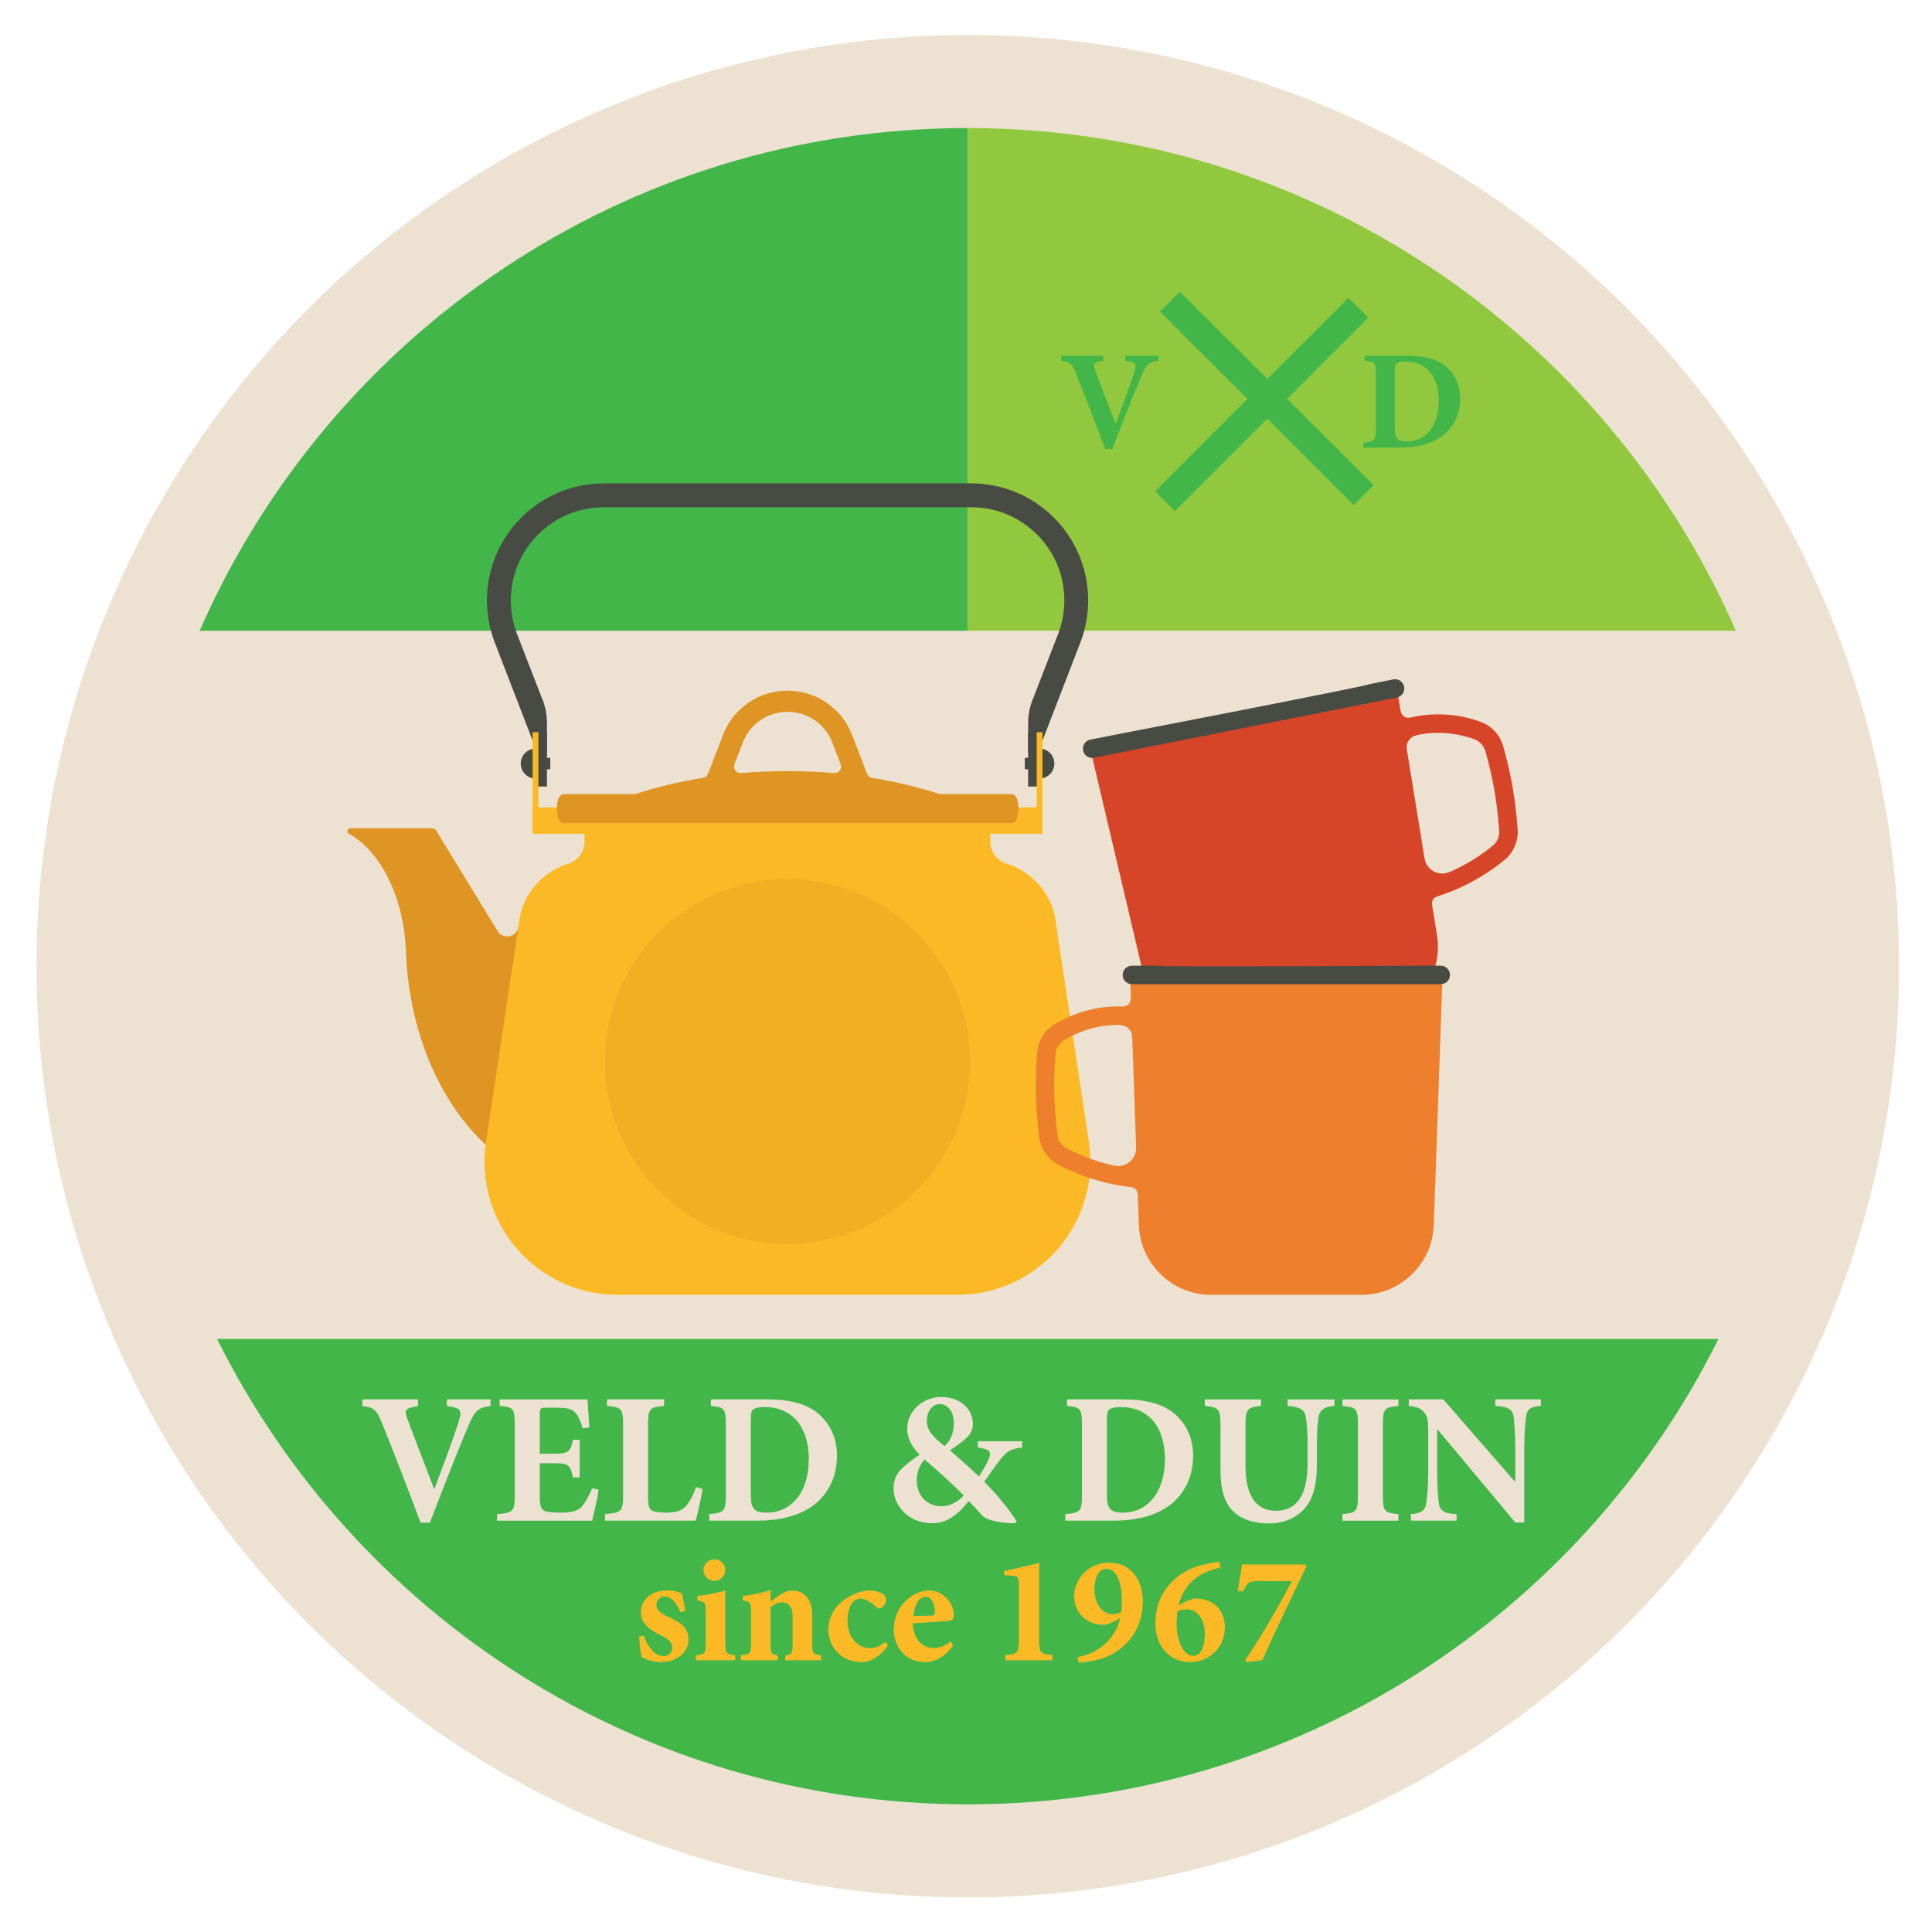 <?xml version="1.0" encoding="UTF-8" standalone="no"?>
<!-- Created with Inkscape (http://www.inkscape.org/) -->

<svg
   xmlns:dc="http://purl.org/dc/elements/1.1/"
   xmlns:cc="http://creativecommons.org/ns#"
   xmlns:rdf="http://www.w3.org/1999/02/22-rdf-syntax-ns#"
   xmlns:svg="http://www.w3.org/2000/svg"
   xmlns="http://www.w3.org/2000/svg"
   xmlns:sodipodi="http://sodipodi.sourceforge.net/DTD/sodipodi-0.dtd"
   xmlns:inkscape="http://www.inkscape.org/namespaces/inkscape"
   width="200"
   height="200"
   viewBox="0 0 200 200"
   id="svg5719"
   version="1.1"
   inkscape:version="0.91 r13725"
   sodipodi:docname="vd-badge-moorke.svg">
  <defs
     id="defs5721" />
  <sodipodi:namedview
     id="base"
     pagecolor="#ffffff"
     bordercolor="#666666"
     borderopacity="1.0"
     inkscape:pageopacity="0.0"
     inkscape:pageshadow="2"
     inkscape:zoom="3.78"
     inkscape:cx="100"
     inkscape:cy="100"
     inkscape:document-units="px"
     inkscape:current-layer="layer1"
     showgrid="false"
     fit-margin-top="10"
     fit-margin-left="10"
     fit-margin-right="10"
     fit-margin-bottom="10"
     units="px"
     inkscape:window-width="926"
     inkscape:window-height="1028"
     inkscape:window-x="56"
     inkscape:window-y="27"
     inkscape:window-maximized="0" />
  <g
     inkscape:label="Layer 1"
     inkscape:groupmode="layer"
     id="layer1"
     transform="translate(-307.23,-462.275)">
    <g
       transform="matrix(1.529,0,0,1.529,-452.232,460.011)"
       id="g430">
      <circle
         style="fill:#ede2d2"
         cx="562.228"
         cy="66.897"
         r="63.051"
         id="circle432" />
      <path
         style="fill:#42b649"
         inkscape:connector-curvature="0"
         d="m 562.228,123.642 c 22.271,0 41.535,-12.836 50.825,-31.509 l -101.65,0 c 9.289,18.672 28.553,31.509 50.825,31.509 z"
         id="path434" />
      <path
         style="fill:#42b649"
         inkscape:connector-curvature="0"
         d="m 562.228,10.151 c -23.261,0 -43.243,14.002 -52.004,34.033 l 52.004,0 0,-34.033 z"
         id="path436" />
      <path
         style="fill:#92c83e"
         inkscape:connector-curvature="0"
         d="M 614.231,44.185 C 605.47,24.154 585.489,10.152 562.227,10.152 l 0,34.033 52.004,0 z"
         id="path438" />
      <g
         id="g440">
        <g
           id="g442">
          <rect
             style="fill:#42b649"
             x="581.274"
             y="19.399"
             transform="matrix(-0.707,-0.707,0.707,-0.707,973.496,460.76)"
             width="1.9"
             height="18.518"
             id="rect444" />
          <rect
             style="fill:#42b649"
             x="581.274"
             y="19.399"
             transform="matrix(0.707,-0.708,0.708,0.707,150.55,420.402)"
             width="1.899"
             height="18.519"
             id="rect446" />
        </g>
        <path
           style="fill:#42b649"
           inkscape:connector-curvature="0"
           d="m 575.127,25.907 c -0.612,0.067 -0.795,0.19 -1.178,1.101 -0.315,0.737 -1.187,2.911 -1.934,4.881 l -0.479,0 c -0.65,-1.751 -1.551,-4.057 -1.951,-5.044 -0.288,-0.748 -0.451,-0.88 -1.035,-0.938 l 0,-0.345 2.852,0 0,0.345 c -0.698,0.105 -0.698,0.211 -0.555,0.622 0.277,0.766 1.035,2.709 1.378,3.608 l 0.03,0 c 0.525,-1.397 0.938,-2.498 1.205,-3.331 0.211,-0.67 0.211,-0.804 -0.573,-0.899 l 0,-0.345 2.239,0 0,0.345 z"
           id="path448" />
        <path
           style="fill:#42b649"
           inkscape:connector-curvature="0"
           d="m 591.975,25.562 c 1.197,0 2.125,0.24 2.748,0.833 0.469,0.45 0.842,1.13 0.842,2.029 0,1.168 -0.469,2.001 -1.196,2.566 -0.708,0.536 -1.704,0.794 -2.9,0.794 l -2.461,0 0,-0.334 c 0.756,-0.067 0.853,-0.135 0.853,-0.948 l 0,-3.657 c 0,-0.823 -0.087,-0.88 -0.765,-0.948 l 0,-0.335 2.879,0 z m -0.833,4.882 c 0,0.689 0.145,0.929 0.814,0.929 1.281,0 2.162,-1.053 2.162,-2.757 0,-0.909 -0.276,-1.637 -0.708,-2.067 -0.4,-0.393 -0.908,-0.594 -1.559,-0.594 -0.347,0 -0.547,0.077 -0.604,0.134 -0.086,0.087 -0.105,0.249 -0.105,0.527 l 0,3.828 z"
           id="path450" />
      </g>
      <g
         id="g452">
        <path
           style="fill:#ede2d2"
           inkscape:connector-curvature="0"
           d="m 529.915,96.682 c -0.809,0.088 -1.048,0.253 -1.553,1.452 -0.417,0.972 -1.565,3.839 -2.551,6.44 l -0.631,0 c -0.859,-2.311 -2.046,-5.354 -2.576,-6.655 -0.379,-0.985 -0.594,-1.162 -1.364,-1.238 l 0,-0.455 3.764,0 0,0.455 c -0.922,0.14 -0.922,0.277 -0.733,0.821 0.367,1.01 1.365,3.573 1.818,4.761 l 0.039,0 c 0.692,-1.845 1.236,-3.297 1.59,-4.396 0.278,-0.884 0.278,-1.061 -0.758,-1.187 l 0,-0.455 2.955,0 0,0.457 z"
           id="path454" />
        <path
           style="fill:#ede2d2"
           inkscape:connector-curvature="0"
           d="m 537.237,102.338 c -0.076,0.569 -0.341,1.718 -0.442,2.097 l -6.439,0 0,-0.442 c 1.073,-0.089 1.199,-0.165 1.199,-1.237 l 0,-4.849 c 0,-1.099 -0.126,-1.163 -1.022,-1.237 l 0,-0.442 5.947,0 c 0.013,0.228 0.076,1.111 0.127,1.894 l -0.455,0.063 c -0.127,-0.441 -0.29,-0.859 -0.518,-1.085 -0.216,-0.229 -0.556,-0.316 -1.263,-0.316 l -0.606,0 c -0.467,0 -0.518,0.025 -0.518,0.442 l 0,2.677 0.847,0 c 1.061,0 1.225,-0.062 1.401,-0.947 l 0.454,0 0,2.55 -0.454,0 c -0.177,-0.909 -0.329,-0.959 -1.401,-0.959 l -0.847,0 0,2.184 c 0,0.593 0.051,0.91 0.304,1.036 0.227,0.101 0.656,0.127 1.137,0.127 0.643,0 1.098,-0.089 1.4,-0.405 0.24,-0.277 0.468,-0.682 0.707,-1.238 l 0.442,0.087 z"
           id="path456" />
        <path
           style="fill:#ede2d2"
           inkscape:connector-curvature="0"
           d="m 544.281,102.3 c -0.101,0.531 -0.366,1.793 -0.467,2.134 l -6.149,0 0,-0.442 c 1.099,-0.089 1.225,-0.177 1.225,-1.237 l 0,-4.836 c 0,-1.087 -0.126,-1.162 -1.086,-1.25 l 0,-0.442 3.863,0 0,0.442 c -0.972,0.089 -1.086,0.164 -1.086,1.25 l 0,4.924 c 0,0.594 0.052,0.821 0.316,0.934 0.215,0.089 0.556,0.115 0.946,0.115 0.531,0 0.986,-0.089 1.288,-0.43 0.24,-0.266 0.468,-0.67 0.708,-1.301 l 0.442,0.139 z"
           id="path458" />
        <path
           style="fill:#ede2d2"
           inkscape:connector-curvature="0"
           d="m 548.636,96.227 c 1.578,0 2.804,0.315 3.624,1.098 0.619,0.594 1.111,1.49 1.111,2.678 0,1.54 -0.618,2.638 -1.578,3.383 -0.935,0.708 -2.247,1.048 -3.826,1.048 l -3.245,0 0,-0.442 c 0.997,-0.089 1.124,-0.177 1.124,-1.25 l 0,-4.824 c 0,-1.087 -0.113,-1.162 -1.01,-1.25 l 0,-0.442 3.8,0 z m -1.098,6.44 c 0,0.909 0.188,1.226 1.072,1.226 1.692,0 2.854,-1.39 2.854,-3.638 0,-1.199 -0.366,-2.159 -0.935,-2.728 -0.53,-0.518 -1.199,-0.784 -2.059,-0.784 -0.454,0 -0.72,0.102 -0.795,0.178 -0.113,0.114 -0.139,0.329 -0.139,0.695 l 0,5.051 z"
           id="path460" />
        <path
           style="fill:#ede2d2"
           inkscape:connector-curvature="0"
           d="m 565.907,99.484 c -0.783,0.089 -1.049,0.253 -1.503,0.847 -0.354,0.441 -0.669,0.922 -1.061,1.477 0.808,0.783 1.591,1.755 2.185,2.651 l -0.075,0.152 c -1.251,0 -2.008,-0.29 -2.173,-0.455 -0.164,-0.164 -0.53,-0.593 -0.997,-1.047 -0.782,1.022 -1.591,1.502 -2.438,1.502 -1.718,0 -2.639,-1.264 -2.639,-2.348 0,-1.062 0.644,-1.517 1.768,-2.299 -0.505,-0.493 -0.847,-1.048 -0.847,-1.793 0,-1.125 1.049,-2.109 2.299,-2.109 1.263,0 2.146,0.784 2.146,1.832 0,0.442 -0.202,0.757 -0.543,1.035 -0.252,0.228 -0.606,0.481 -1.01,0.746 0.366,0.315 1.086,0.946 1.97,1.767 0.215,-0.329 0.416,-0.682 0.619,-1.085 0.252,-0.569 0.163,-0.746 -0.695,-0.872 l 0,-0.429 2.993,0 0,0.428 z m -5.442,3.979 c 0.556,0 1.16,-0.341 1.49,-0.733 -0.935,-0.947 -1.579,-1.503 -2.652,-2.438 -0.341,0.367 -0.529,0.897 -0.529,1.389 0,1.212 0.833,1.781 1.679,1.781 l 0.012,0 z m -0.164,-6.921 c -0.48,0 -0.846,0.531 -0.846,1.124 0,0.619 0.341,1.048 1.198,1.717 0.329,-0.278 0.632,-0.782 0.632,-1.553 0,-0.657 -0.328,-1.288 -0.973,-1.288 l -0.011,0 z"
           id="path462" />
        <path
           style="fill:#ede2d2"
           inkscape:connector-curvature="0"
           d="m 572.748,96.227 c 1.578,0 2.804,0.315 3.624,1.098 0.619,0.594 1.111,1.49 1.111,2.678 0,1.54 -0.618,2.638 -1.578,3.383 -0.934,0.708 -2.248,1.048 -3.826,1.048 l -3.245,0 0,-0.442 c 0.997,-0.089 1.124,-0.177 1.124,-1.25 l 0,-4.824 c 0,-1.087 -0.114,-1.162 -1.011,-1.25 l 0,-0.442 3.801,0 z m -1.099,6.44 c 0,0.909 0.189,1.226 1.073,1.226 1.692,0 2.854,-1.39 2.854,-3.638 0,-1.199 -0.366,-2.159 -0.934,-2.728 -0.53,-0.518 -1.2,-0.784 -2.059,-0.784 -0.454,0 -0.72,0.102 -0.795,0.178 -0.114,0.114 -0.14,0.329 -0.14,0.695 l 0,5.051 z"
           id="path464" />
        <path
           style="fill:#ede2d2"
           inkscape:connector-curvature="0"
           d="m 587.053,96.669 c -0.694,0.038 -1.011,0.303 -1.073,0.745 -0.064,0.391 -0.114,0.858 -0.114,1.755 l 0,1.377 c 0,1.338 -0.201,2.399 -0.909,3.156 -0.58,0.606 -1.438,0.922 -2.336,0.922 -0.833,0 -1.629,-0.176 -2.234,-0.656 -0.721,-0.555 -1.048,-1.49 -1.048,-2.967 l 0,-2.968 c 0,-1.186 -0.127,-1.274 -1.061,-1.363 l 0,-0.442 3.801,0 0,0.442 c -0.923,0.089 -1.049,0.177 -1.049,1.363 l 0,2.741 c 0,1.895 0.682,2.993 2.045,2.993 1.504,0 2.16,-1.137 2.16,-3.246 l 0,-1.351 c 0,-0.896 -0.063,-1.376 -0.127,-1.755 -0.063,-0.442 -0.365,-0.695 -1.225,-0.745 l 0,-0.442 3.17,0 0,0.441 z"
           id="path466" />
        <path
           style="fill:#ede2d2"
           inkscape:connector-curvature="0"
           d="m 587.594,104.435 0,-0.442 c 0.935,-0.089 1.048,-0.177 1.048,-1.237 l 0,-4.836 c 0,-1.074 -0.113,-1.162 -1.048,-1.25 l 0,-0.442 3.788,0 0,0.442 c -0.935,0.089 -1.048,0.177 -1.048,1.25 l 0,4.836 c 0,1.06 0.113,1.148 1.048,1.237 l 0,0.442 -3.788,0 z"
           id="path468" />
        <path
           style="fill:#ede2d2"
           inkscape:connector-curvature="0"
           d="m 601.027,96.669 c -0.682,0.038 -0.947,0.201 -1.01,0.783 -0.039,0.392 -0.114,0.985 -0.114,2.096 l 0,5.013 -0.606,0 -5.252,-6.289 -0.038,0 0,2.841 c 0,1.111 0.063,1.667 0.101,2.046 0.063,0.555 0.278,0.795 1.213,0.833 l 0,0.442 -3.094,0 0,-0.442 c 0.706,-0.051 0.997,-0.252 1.048,-0.796 0.051,-0.416 0.126,-0.972 0.126,-2.083 l 0,-2.639 c 0,-0.82 -0.025,-1.061 -0.266,-1.351 -0.227,-0.302 -0.518,-0.404 -1.047,-0.455 l 0,-0.442 2.335,0 4.824,5.543 0.05,0 0,-2.222 c 0,-1.111 -0.075,-1.705 -0.101,-2.072 -0.062,-0.542 -0.328,-0.757 -1.25,-0.808 l 0,-0.442 3.081,0 0,0.444 z"
           id="path470" />
      </g>
      <g
         id="g472">
        <g
           id="g474">
          <path
             style="fill:#fbba25"
             inkscape:connector-curvature="0"
             d="m 542.78,110.632 c -0.281,-0.635 -0.613,-1.062 -1.102,-1.062 -0.271,0 -0.531,0.229 -0.531,0.562 0,0.323 0.238,0.562 0.77,0.801 0.844,0.364 1.404,0.729 1.404,1.541 0,1.03 -0.988,1.54 -1.861,1.54 -0.553,0 -1.104,-0.198 -1.312,-0.354 -0.062,-0.167 -0.156,-0.895 -0.166,-1.395 l 0.312,-0.031 c 0.229,0.656 0.707,1.374 1.342,1.374 0.344,0 0.572,-0.25 0.572,-0.562 0,-0.302 -0.145,-0.562 -0.791,-0.864 -0.479,-0.239 -1.32,-0.646 -1.32,-1.541 0,-0.812 0.654,-1.478 1.748,-1.478 0.479,-0.01 0.76,0.083 0.998,0.188 0.105,0.239 0.23,0.978 0.25,1.186 l -0.313,0.095 z"
             id="path476" />
          <path
             style="fill:#fbba25"
             inkscape:connector-curvature="0"
             d="m 543.821,113.89 0,-0.333 c 0.604,-0.073 0.666,-0.114 0.666,-0.854 l 0,-2.061 c 0,-0.687 -0.072,-0.718 -0.572,-0.801 l 0,-0.302 c 0.625,-0.073 1.312,-0.208 1.895,-0.375 l 0,3.538 c 0,0.718 0.053,0.771 0.676,0.854 l 0,0.333 -2.665,0 z m 0.51,-6.109 c 0,-0.417 0.344,-0.729 0.74,-0.729 0.416,0 0.738,0.312 0.738,0.729 0,0.395 -0.322,0.728 -0.75,0.728 -0.384,0 -0.728,-0.333 -0.728,-0.728 z"
             id="path478" />
          <path
             style="fill:#fbba25"
             inkscape:connector-curvature="0"
             d="m 549.878,113.89 0,-0.333 c 0.438,-0.073 0.49,-0.104 0.49,-0.843 l 0,-1.769 c 0,-0.75 -0.344,-0.979 -0.719,-0.979 -0.26,0 -0.5,0.115 -0.77,0.323 l 0,2.519 c 0,0.645 0.062,0.676 0.488,0.749 l 0,0.333 -2.508,0 0,-0.333 c 0.646,-0.094 0.697,-0.104 0.697,-0.801 l 0,-2.154 c 0,-0.625 -0.051,-0.666 -0.561,-0.76 l 0,-0.302 c 0.592,-0.073 1.27,-0.218 1.883,-0.395 l 0,0.77 c 0.209,-0.146 0.416,-0.312 0.645,-0.458 0.312,-0.198 0.51,-0.292 0.812,-0.292 0.842,0 1.363,0.625 1.363,1.665 l 0,1.967 c 0,0.656 0.062,0.677 0.604,0.76 l 0,0.333 -2.424,0 z"
             id="path480" />
          <path
             style="fill:#fbba25"
             inkscape:connector-curvature="0"
             d="m 556.831,112.891 c -0.479,0.676 -1.154,1.124 -1.789,1.124 -1.426,0 -2.258,-1.083 -2.258,-2.217 0,-0.76 0.385,-1.499 1.051,-1.987 0.676,-0.5 1.363,-0.646 1.758,-0.646 l 0.012,0 c 0.375,0 0.717,0.115 0.895,0.26 0.146,0.104 0.188,0.229 0.188,0.375 0,0.302 -0.271,0.572 -0.447,0.572 -0.074,0 -0.137,-0.031 -0.23,-0.114 -0.436,-0.375 -0.758,-0.541 -1.051,-0.541 -0.416,0 -0.873,0.396 -0.873,1.509 0,1.384 0.988,1.842 1.436,1.842 0.438,0 0.738,-0.104 1.113,-0.427 l 0.195,0.25 z"
             id="path482" />
          <path
             style="fill:#fbba25"
             inkscape:connector-curvature="0"
             d="m 561.245,112.859 c -0.635,0.947 -1.447,1.155 -1.873,1.155 -1.385,0 -2.154,-1.03 -2.154,-2.227 0,-0.791 0.332,-1.457 0.77,-1.884 0.457,-0.458 1.029,-0.739 1.592,-0.739 l 0.01,0 c 0.959,0 1.697,0.822 1.688,1.675 0,0.208 -0.062,0.344 -0.303,0.375 -0.188,0.021 -1.457,0.125 -2.477,0.167 0.053,1.113 0.666,1.675 1.404,1.675 0.406,0 0.791,-0.135 1.156,-0.447 l 0.187,0.25 z m -1.885,-3.277 c -0.385,0 -0.748,0.479 -0.811,1.311 0.426,-0.01 0.811,-0.021 1.238,-0.031 0.156,-0.01 0.207,-0.031 0.219,-0.208 0,-0.531 -0.23,-1.072 -0.635,-1.072 l -0.011,0 z"
             id="path484" />
          <path
             style="fill:#fbba25"
             inkscape:connector-curvature="0"
             d="m 564.772,113.89 0,-0.354 c 0.822,-0.052 0.916,-0.208 0.916,-0.947 l 0,-3.777 c 0,-0.542 -0.041,-0.614 -0.469,-0.646 l -0.529,-0.042 0,-0.302 c 0.686,-0.104 1.457,-0.292 2.371,-0.541 l 0,5.307 c 0,0.718 0.074,0.895 0.906,0.947 l 0,0.354 -3.195,0 z"
             id="path486" />
          <path
             style="fill:#fbba25"
             inkscape:connector-curvature="0"
             d="m 571.81,107.282 c 1.508,0 2.268,1.207 2.268,2.633 0,1.883 -1.102,3.205 -2.57,3.788 -0.416,0.167 -1.311,0.333 -1.779,0.344 l -0.062,-0.375 c 1.541,-0.271 2.613,-1.384 2.873,-2.633 l -0.5,0.26 c -0.25,0.135 -0.426,0.188 -0.604,0.188 -1.238,0 -2.008,-0.874 -2.008,-1.967 0,-0.926 0.791,-2.237 2.371,-2.237 l 0.011,0 z m -0.219,0.416 c -0.553,0 -0.791,0.739 -0.791,1.405 0,0.885 0.479,1.665 1.238,1.665 0.26,0 0.426,-0.073 0.572,-0.135 0.041,-0.292 0.053,-0.541 0.053,-0.77 0,-1.02 -0.262,-2.165 -1.062,-2.165 l -0.01,0 z"
             id="path488" />
          <path
             style="fill:#fbba25"
             inkscape:connector-curvature="0"
             d="m 577.022,109.904 c 0.262,-0.114 0.449,-0.198 0.615,-0.198 1.195,0 1.998,0.771 1.998,1.946 0,1.311 -1,2.362 -2.373,2.362 -1.301,0 -2.332,-0.999 -2.332,-2.654 0,-2.216 1.562,-3.403 2.77,-3.809 0.457,-0.156 1.154,-0.281 1.551,-0.333 l 0.072,0.396 c -0.303,0.062 -0.75,0.198 -1.113,0.375 -0.51,0.26 -1.395,0.853 -1.707,2.165 l 0.519,-0.25 z m 0.053,0.541 c -0.24,0 -0.438,0.042 -0.645,0.114 -0.043,0.177 -0.062,0.583 -0.062,0.833 0,1.384 0.561,2.196 1.113,2.196 0.635,-0.01 0.791,-0.812 0.791,-1.478 0,-0.979 -0.49,-1.665 -1.188,-1.665 l -0.009,0 z"
             id="path490" />
          <path
             style="fill:#fbba25"
             inkscape:connector-curvature="0"
             d="m 585.151,107.531 c -0.988,2.092 -2.039,4.225 -2.986,6.358 l -1.072,0.125 -0.082,-0.135 c 1.229,-1.821 2.268,-3.653 3.164,-5.349 l -2.217,0 c -0.709,0 -0.791,0.073 -1.082,0.687 l -0.365,0 c 0.146,-0.812 0.209,-1.363 0.281,-1.811 l 4.266,0 0.093,0.125 z"
             id="path492" />
        </g>
      </g>
      <path
         style="fill:#474b44"
         inkscape:connector-curvature="0"
         d="m 562.455,34.207 c 4.377,0 7.924,3.548 7.924,7.923 l 0,0 c 0,0.966 -0.173,1.897 -0.492,2.754 l 0,0 0,0.002 -2.906,7.524 c -0.048,0.135 -0.173,0.231 -0.322,0.231 -0.191,0 -0.346,-0.155 -0.346,-0.345 l 0.003,-1.876 c 0,-0.598 0.126,-1.17 0.35,-1.687 l 0,0 1.712,-4.42 0,0 c 0.25,-0.68 0.388,-1.413 0.388,-2.182 l 0,0 c 0,-1.745 -0.705,-3.316 -1.849,-4.461 l 0,0 c -1.143,-1.143 -2.715,-1.847 -4.461,-1.847 l 0,0 -24.859,0 0,0 c -1.745,0 -3.316,0.705 -4.461,1.847 l 0,0 c -1.143,1.145 -1.848,2.716 -1.848,4.461 l 0,0 c 0,0.77 0.136,1.502 0.387,2.182 l 0,0 1.712,4.42 0,0 c 0.226,0.517 0.349,1.089 0.349,1.687 l 0.003,1.876 c 0,0.19 -0.153,0.345 -0.343,0.345 -0.149,0 -0.278,-0.096 -0.325,-0.231 l -2.906,-7.524 0,-0.002 0,0 c -0.317,-0.857 -0.491,-1.788 -0.491,-2.754 l 0,0 c 0,-4.375 3.547,-7.923 7.924,-7.923 l 24.857,0 z"
         id="path494" />
      <path
         style="fill:#474b44"
         inkscape:connector-curvature="0"
         d="m 567.076,54.192 c 0.56,0 1.013,-0.454 1.013,-1.015 0,-0.56 -0.453,-1.016 -1.013,-1.016"
         id="path496" />
      <rect
         style="fill:#474b44"
         x="566.312"
         y="51.1"
         width="0.688"
         height="3.632"
         id="rect498" />
      <rect
         style="fill:#fbba25"
         x="566.896"
         y="51.054"
         width="0.389"
         height="6.877"
         id="rect500" />
      <polyline
         style="fill:#fbba25"
         points="561.992,56.138 567.284,56.138 567.284,57.932 562.111,57.932  "
         id="polyline502" />
      <rect
         style="fill:#474b44"
         x="566.089"
         y="52.79"
         width="0.449"
         height="0.776"
         id="rect504" />
      <path
         style="fill:#474b44"
         inkscape:connector-curvature="0"
         d="m 532.976,54.192 c -0.56,0 -1.015,-0.454 -1.015,-1.015 0,-0.56 0.455,-1.016 1.015,-1.016"
         id="path506" />
      <rect
         style="fill:#474b44"
         x="533.049"
         y="51.1"
         width="0.688"
         height="3.632"
         id="rect508" />
      <rect
         style="fill:#fbba25"
         x="532.768"
         y="51.054"
         width="0.389"
         height="6.877"
         id="rect510" />
      <polyline
         style="fill:#fbba25"
         points="538.058,56.138 532.768,56.138 532.768,57.932 537.938,57.932  "
         id="polyline512" />
      <g
         id="g514">
        <path
           style="fill:#de9524"
           inkscape:connector-curvature="0"
           d="m 562.087,55.879 c -3.444,-1.384 -7.599,-2.192 -12.069,-2.192 -4.332,0 -8.366,0.759 -11.748,2.065"
           id="path516" />
        <path
           style="fill:#de9524"
           inkscape:connector-curvature="0"
           d="m 553.013,51.646 c -0.493,-1.158 -1.642,-1.97 -2.98,-1.97 l 0,0 -0.015,0 c -1.338,0 -2.486,0.812 -2.98,1.97 l 0,0 -1.179,3.046 -1.338,-0.518 1.19,-3.075 0,-0.004 c 0.71,-1.678 2.371,-2.854 4.307,-2.855 l 0,0 0.015,0 c 1.936,10e-4 3.598,1.177 4.306,2.855 l 0,0 0.007,0.015 1.184,3.064 0.003,0 -1.339,0.518 -1.181,-3.046 0,0 z"
           id="path518" />
        <path
           style="fill:#de9524"
           inkscape:connector-curvature="0"
           d="m 553.617,53.206 c 0.022,0.053 0.036,0.112 0.036,0.173 0,0.249 -0.201,0.449 -0.45,0.449 -0.011,0 -0.022,0 -0.033,-0.001 l -0.022,0.059 2.478,0.398 0.118,-0.132 c -0.155,-0.028 -0.281,-0.139 -0.336,-0.283"
           id="path520" />
        <path
           style="fill:#de9524"
           inkscape:connector-curvature="0"
           d="m 546.434,53.206 c -0.022,0.053 -0.034,0.112 -0.034,0.173 0,0.249 0.198,0.449 0.447,0.449 0.01,0 0.022,0 0.035,-0.001 l 0.021,0.059 -2.478,0.398 -0.118,-0.132 c 0.156,-0.028 0.284,-0.139 0.336,-0.283"
           id="path522" />
      </g>
      <path
         style="fill:#de9524"
         inkscape:connector-curvature="0"
         d="m 530.211,79.526 c -3.495,-2.84 -5.874,-7.972 -6.034,-13.88 -0.199,-3.597 -1.784,-6.611 -3.88,-7.728 -0.046,-0.038 -0.075,-0.095 -0.075,-0.158 0,-0.111 0.092,-0.201 0.203,-0.201 l 5.501,0 c 0.145,0 0.271,0.076 0.342,0.19 l 0.01,0.033 4.126,6.751 c 0.137,0.211 0.375,0.35 0.644,0.35 0.396,0 0.72,-0.302 0.759,-0.688 l 0.317,0.015 -1.913,15.316 z"
         id="path524" />
      <path
         style="fill:#fbba25"
         inkscape:connector-curvature="0"
         d="m 563.757,55.868 0,2.587 c 0,0.723 0.487,1.33 1.15,1.513 1.679,0.544 3.019,2.026 3.262,3.818 l 2.218,14.743 c 0.094,0.521 0.142,1.057 0.142,1.604 0,4.979 -4.035,9.016 -9.013,9.016 l -22.994,0 c -4.979,0 -9.016,-4.037 -9.016,-9.016 0,-0.547 0.049,-1.083 0.143,-1.604 l 2.219,-14.743 c 0.243,-1.792 1.583,-3.274 3.261,-3.818 0.664,-0.184 1.151,-0.791 1.151,-1.513 l 0,-2.587"
         id="path526" />
      <path
         style="fill:#de9524"
         inkscape:connector-curvature="0"
         d="m 540.48,55.242 -5.562,0 c -0.38,0 -0.509,0.441 -0.509,0.986 l 0,0 c 0,0.544 0.129,0.985 0.509,0.985 l 5.562,0 19.106,0 5.561,0 c 0.38,0 0.508,-0.441 0.508,-0.985 l 0,0 c 0,-0.545 -0.128,-0.986 -0.508,-0.986 l -5.561,0 -19.106,0 z"
         id="path528" />
      <rect
         style="fill:#474b44"
         x="533.511"
         y="52.79"
         width="0.45"
         height="0.776"
         id="rect530" />
      <path
         style="fill:#d64527"
         inkscape:connector-curvature="0"
         d="m 591.236,47.793 c 0,0 2.723,16.766 2.76,16.994 0.435,2.672 -1.382,5.191 -4.055,5.626 l -9.632,1.915 c -2.638,0.621 -5.277,-1.012 -5.899,-3.647 -0.052,-0.224 -3.949,-16.757 -3.949,-16.757"
         id="path532" />
      <path
         style="fill:#474b44"
         inkscape:connector-curvature="0"
         d="m 589.438,47.797 1.596,-0.317 c 0.339,-0.067 0.669,0.154 0.736,0.492 l 0,0 c 0.067,0.34 -0.153,0.667 -0.493,0.735 l -1.595,0.317 -17.315,3.442 -1.596,0.317 c -0.34,0.068 -0.669,-0.15 -0.736,-0.49 l 0,0 c -0.068,-0.339 0.152,-0.669 0.493,-0.737 l 1.596,-0.317 c 0,0.001 17.519,-3.376 17.314,-3.442 z"
         id="path534" />
      <path
         style="fill:#d64527"
         inkscape:connector-curvature="0"
         d="m 592.577,61.257 c 1.95,-0.401 3.899,-1.424 5.26,-2.577 l 0,0 c 0.261,-0.251 0.403,-0.612 0.368,-0.988 l 0,0 -0.001,-0.007 0,-0.006 c -0.075,-1.014 -0.207,-2.146 -0.412,-3.181 l 0,0 c -0.146,-0.73 -0.332,-1.503 -0.529,-2.19 l 0,0 c -0.116,-0.372 -0.403,-0.659 -0.756,-0.783 l 0,0 -0.004,-0.002 c -1.154,-0.421 -2.491,-0.551 -3.767,-0.295 l 0,0 c -0.454,0.09 -0.888,0.223 -1.301,0.396 l 0,0 -0.481,-1.157 c 0.487,-0.203 1.002,-0.362 1.538,-0.468 l 0,0 c 1.515,-0.299 3.068,-0.149 4.431,0.345 l 0,0 0.003,10e-4 0.006,0.002 0,0 0,0 0,0 0,0 c 0.714,0.254 1.295,0.835 1.528,1.601 l 0,0 0.002,0.004 10e-4,0.003 c 0.211,0.729 0.403,1.531 0.557,2.299 l 0,0 c 0.219,1.103 0.354,2.276 0.432,3.326 l 0,0 c 0.072,0.776 -0.229,1.517 -0.767,2.023 l 0,0 -0.014,0.011 -0.012,0.01 c -1.527,1.292 -3.628,2.401 -5.827,2.859 l 0,0 -0.255,-1.226 0,0 z m 4.355,-10.91 -0.009,-0.003 0,0 0,0 0.009,0.003 0,0 0,0 z"
         id="path536" />
      <path
         style="fill:#d64527"
         inkscape:connector-curvature="0"
         d="m 592.606,51.264 c -0.428,0.085 -0.709,0.482 -0.659,0.907 0,0 -0.481,0.096 -0.479,0.054 0,-0.043 -0.128,-2.347 -0.128,-2.347 l 0.207,-0.212 c 0.056,0.28 0.329,0.462 0.608,0.406"
         id="path538" />
      <path
         style="fill:#d64527"
         inkscape:connector-curvature="0"
         d="m 594.026,62.158 c -0.257,0.073 -0.418,0.332 -0.364,0.597 0,0 -0.143,0.059 -0.153,0.008 -0.01,-0.051 -0.616,-3.153 -0.616,-3.153 l 0.261,0.021 c 0.132,0.668 0.781,1.101 1.446,0.968 0.084,-0.017 0.167,-0.042 0.242,-0.074"
         id="path540" />
      <path
         style="fill:#ed7f2d"
         inkscape:connector-curvature="0"
         d="m 573.204,67.21 c 0,0 0.599,16.976 0.606,17.206 0.096,2.706 2.366,4.822 5.073,4.728 l 9.821,0 c 2.706,0.094 4.978,-2.022 5.075,-4.728 0.006,-0.23 0.604,-17.206 0.604,-17.206"
         id="path542" />
      <path
         style="fill:#474b44"
         inkscape:connector-curvature="0"
         d="m 574.966,66.863 -1.626,0 c -0.346,0 -0.626,0.282 -0.626,0.626 l 0,0 c 0,0.347 0.28,0.625 0.626,0.625 l 1.626,0 17.655,0 1.629,0 c 0.344,0 0.624,-0.278 0.624,-0.625 l 0,0 c 0,-0.345 -0.28,-0.626 -0.624,-0.626 l -1.629,0 c 0,0 -17.841,0.105 -17.655,0 z"
         id="path544" />
      <path
         style="fill:#ed7f2d"
         inkscape:connector-curvature="0"
         d="m 574.514,80.677 -0.011,1.252 0,0 c -2.247,-0.021 -4.523,-0.698 -6.274,-1.668 l -0.013,-0.007 -0.015,-0.008 0,0 c -0.627,-0.392 -1.065,-1.06 -1.147,-1.834 l 0,0 c -0.129,-1.045 -0.225,-2.223 -0.225,-3.347 l 0,0 c 0,-0.783 0.033,-1.607 0.099,-2.364 l 0,-0.003 0,-0.004 0,0 c 0.081,-0.796 0.537,-1.479 1.188,-1.867 l 0,0 0,0 0,0 0,0 c 10e-4,-0.002 0.005,-0.003 0.005,-0.003 l 10e-4,-0.001 0,0 c 1.241,-0.752 2.735,-1.202 4.279,-1.203 l 0,0 c 0.546,0 1.081,0.055 1.6,0.159 l -0.246,1.228 0,0 c -0.438,-0.089 -0.89,-0.134 -1.354,-0.134 l 0,0 c -1.299,-0.001 -2.587,0.386 -3.636,1.024 l -0.004,0.003 0,0 c -0.322,0.19 -0.546,0.527 -0.588,0.915 l 0,0 c -0.062,0.713 -0.093,1.506 -0.093,2.252 l 0,0 c 0,1.054 0.093,2.191 0.216,3.2 l 10e-4,0.006 10e-4,0.007 0,0 c 0.037,0.375 0.249,0.702 0.554,0.898 l 0,0 c 1.56,0.863 3.67,1.486 5.662,1.499 l 0,0 z m -6.398,-9.851 0,0 0.007,-0.005 -0.001,0 -10e-4,0.001 c 0,10e-4 -0.004,10e-4 -0.005,0.004 l 0,0 z"
         id="path546" />
      <path
         style="fill:#ed7f2d"
         inkscape:connector-curvature="0"
         d="m 572.536,70.881 c 0.435,0 0.79,0.335 0.822,0.761 0,0 0.492,0 0.481,-0.041 -0.01,-0.042 -0.333,-2.327 -0.333,-2.327 l -0.245,-0.168 c 0,0.286 -0.229,0.517 -0.517,0.517"
         id="path548" />
      <path
         style="fill:#ed7f2d"
         inkscape:connector-curvature="0"
         d="m 573.268,81.843 c 0.266,0.021 0.474,0.244 0.474,0.515 0,0 0.151,0.03 0.151,-0.022 0,-0.052 -0.011,-3.212 -0.011,-3.212 l -0.25,0.072 c 0,0.681 -0.552,1.232 -1.23,1.232 -0.087,0 -0.171,-0.008 -0.252,-0.026"
         id="path550" />
      <circle
         style="opacity:0.3;fill:#de9524"
         cx="550.017"
         cy="73.35"
         r="12.358"
         id="circle552" />
    </g>
  </g>
</svg>
